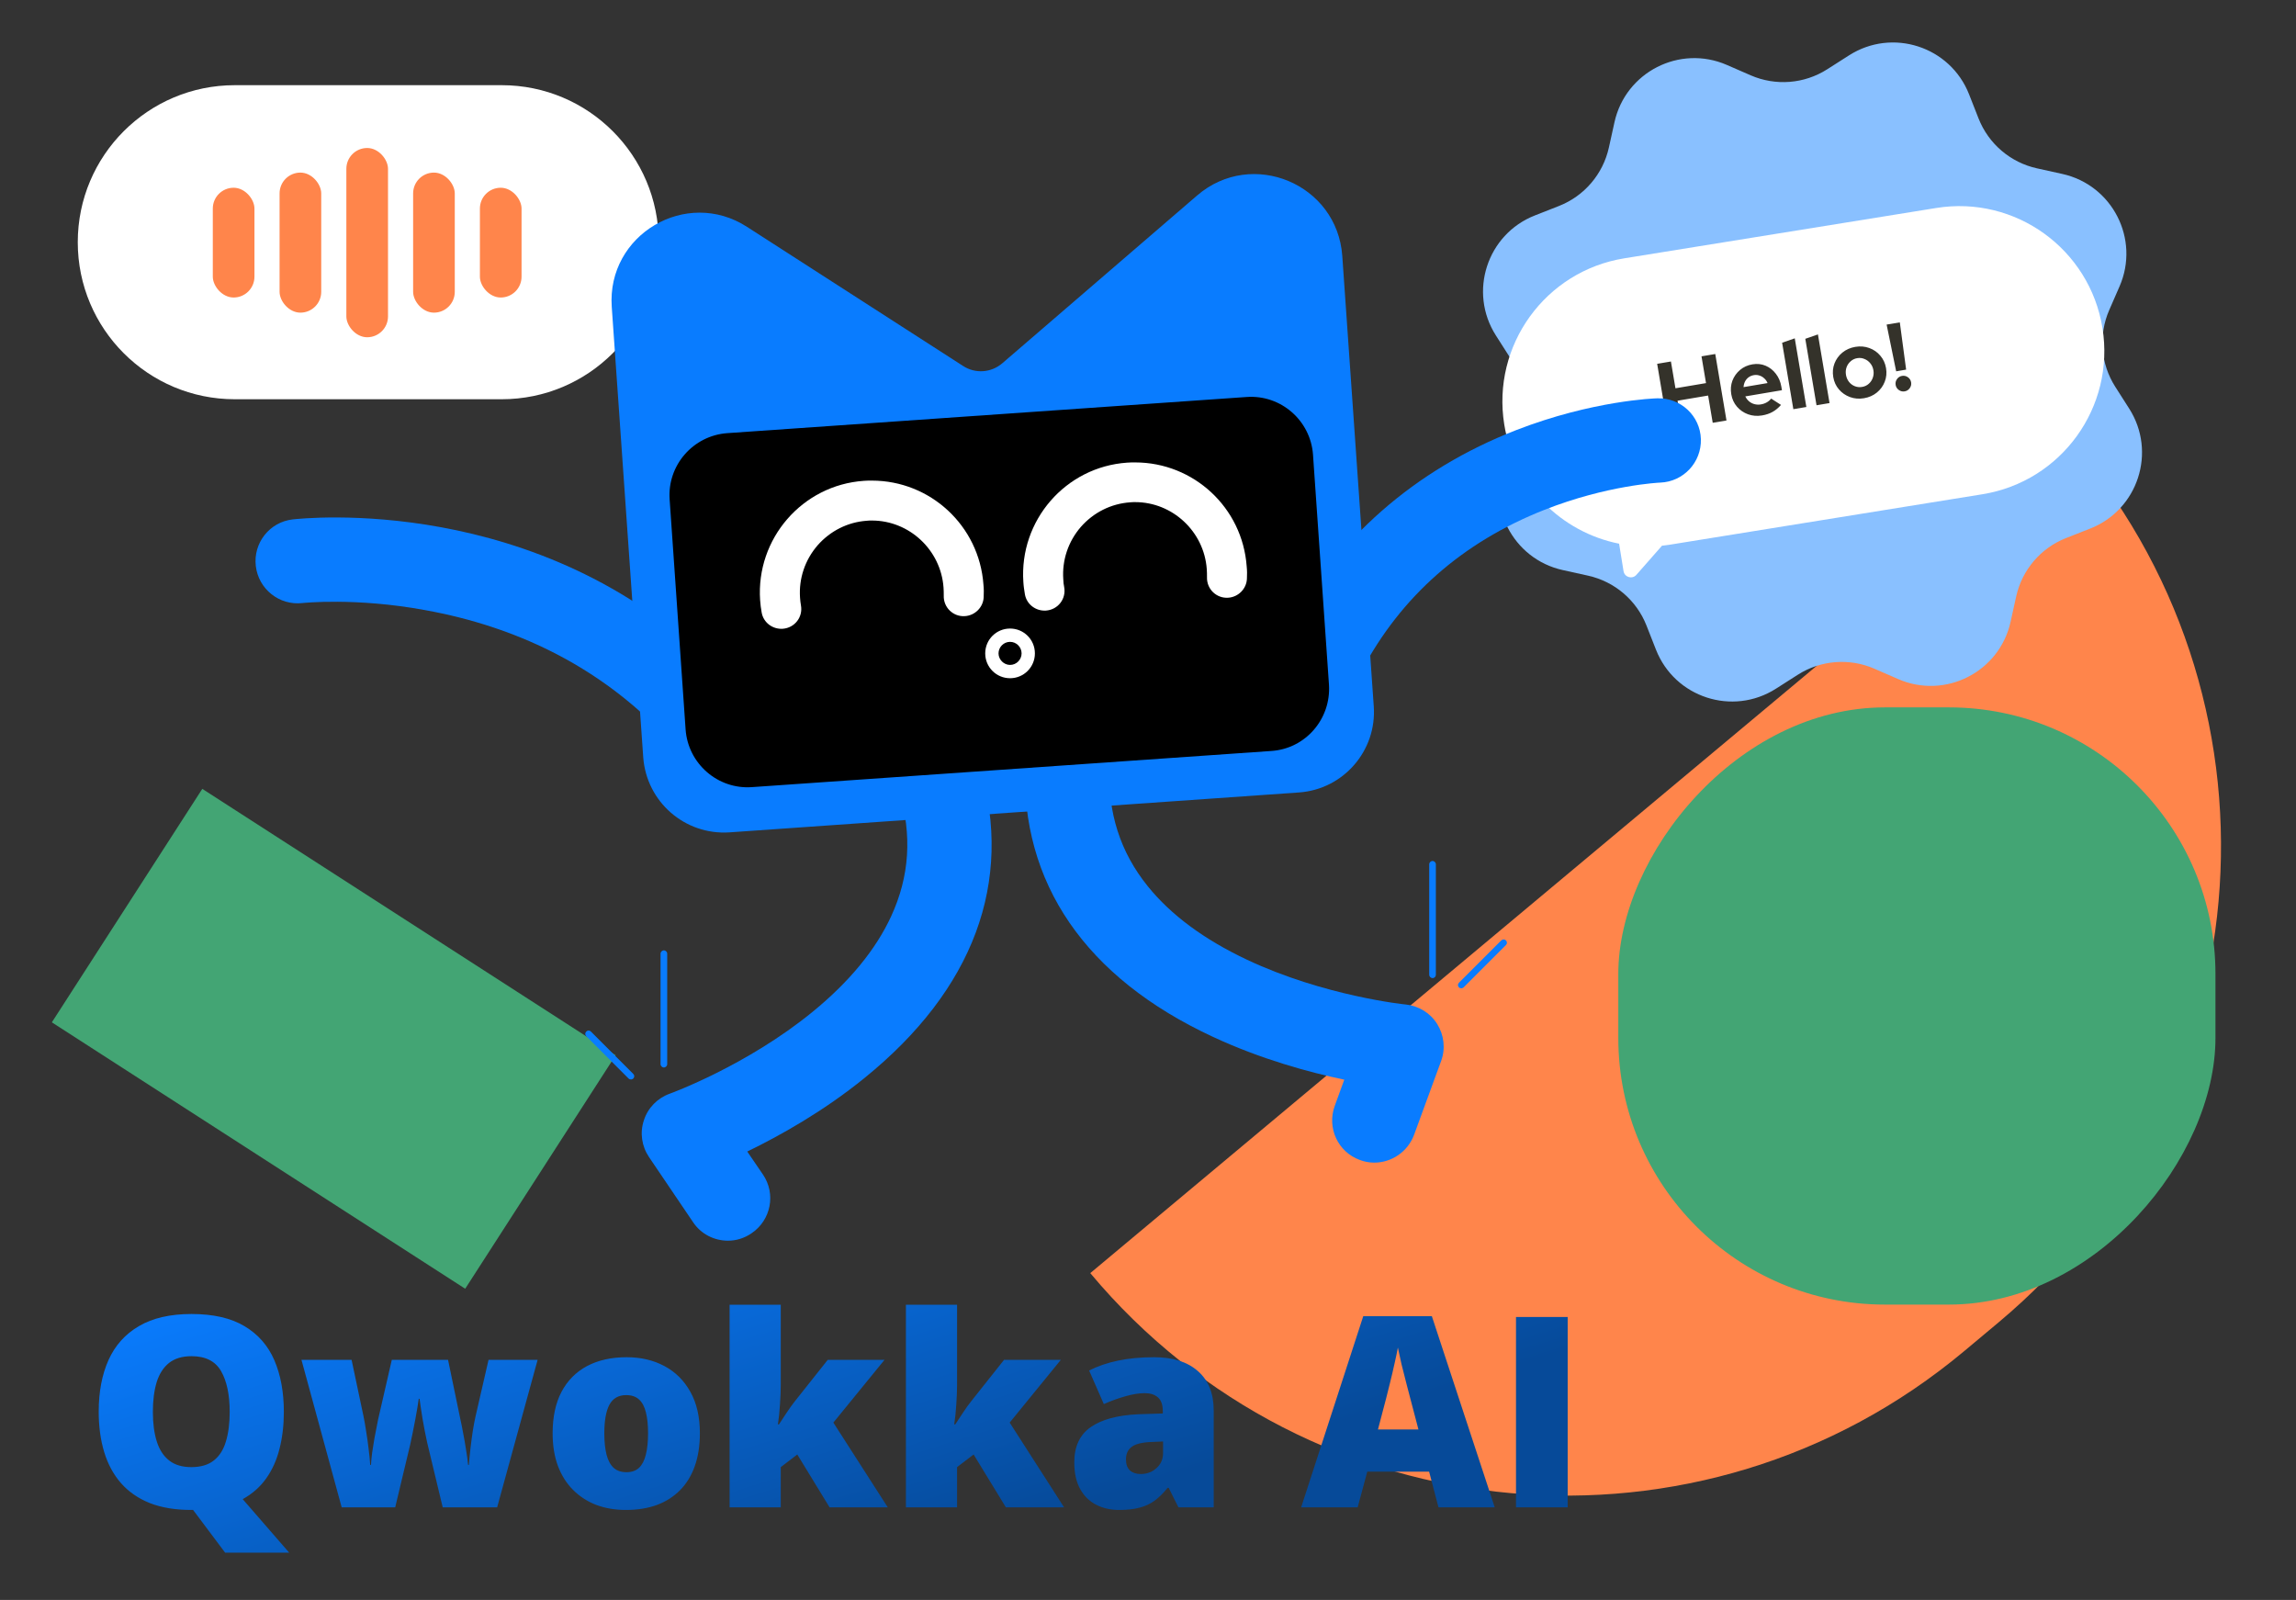 <svg width="620" height="432" viewBox="0 0 620 432" fill="none" xmlns="http://www.w3.org/2000/svg">
<rect x="0" y="0" width="620" height="432" fill="#333333" stroke="none"/>
<g clip-path="url(#clip0_659_3606)">
<path d="M294.412 343.754L560.759 121.108V121.108C620.093 192.088 610.652 297.729 539.672 357.063L530.367 364.841C459.387 424.175 353.746 414.734 294.412 343.754V343.754Z" fill="#FF854B"/>
<rect width="161.253" height="161.253" rx="72" transform="matrix(-1 0 0 1 598.252 191)" fill="#43A574"/>
<rect x="54.627" y="213" width="132.789" height="74.997" transform="rotate(32.8 54.627 213)" fill="#43A574"/>
<path d="M499.313 14.942C511.022 7.469 526.64 12.544 531.72 25.472L534.277 31.98C536.965 38.818 542.88 43.871 550.055 45.455L556.883 46.963C570.446 49.958 577.902 64.59 572.353 77.324L569.559 83.734C566.624 90.47 567.234 98.225 571.187 104.419L574.949 110.313C582.422 122.022 577.347 137.64 564.419 142.72L557.911 145.277C551.073 147.965 546.02 153.88 544.436 161.055L542.928 167.883C539.933 181.446 525.301 188.902 512.567 183.353L506.157 180.559C499.421 177.624 491.666 178.234 485.472 182.187L479.578 185.949C467.869 193.422 452.251 188.347 447.171 175.419L444.614 168.912C441.926 162.073 436.011 157.02 428.836 155.436L422.008 153.928C408.445 150.933 400.989 136.301 406.538 123.567L409.332 117.157C412.267 110.421 411.657 102.666 407.704 96.472L403.942 90.578C396.469 78.869 401.544 63.251 414.472 58.171L420.979 55.614C427.818 52.926 432.871 47.011 434.455 39.836L435.963 33.008C438.958 19.445 453.59 11.989 466.324 17.538L472.734 20.332C479.47 23.267 487.225 22.657 493.419 18.704L499.313 14.942Z" fill="#89C0FF"/>
<path fill-rule="evenodd" clip-rule="evenodd" d="M522.857 56.158C544.201 52.714 564.296 67.226 567.74 88.57C571.183 109.915 556.672 130.009 535.327 133.453L451.087 147.044C450.321 147.167 449.557 147.268 448.795 147.346L441.887 155.209C440.771 156.479 438.68 155.877 438.41 154.207L437.215 146.802C421.636 143.702 408.883 131.234 406.204 114.632C402.761 93.287 417.272 73.192 438.617 69.749L522.857 56.158Z" fill="white"/>
<path d="M450.522 116.181L447.492 98.235L451.209 97.607L452.43 104.837L460.685 103.443L459.465 96.213L463.182 95.586L466.212 113.532L462.495 114.159L461.252 106.801L452.997 108.195L454.24 115.553L450.522 116.181ZM475.825 112.172C474.492 112.397 473.226 112.294 472.029 111.864C470.848 111.43 469.853 110.746 469.045 109.81C468.236 108.874 467.723 107.757 467.503 106.458C467.284 105.159 467.385 103.938 467.807 102.794C468.247 101.648 468.936 100.679 469.874 99.887C470.813 99.096 471.923 98.592 473.205 98.376C474.487 98.159 475.677 98.284 476.775 98.749C477.873 99.213 478.795 99.937 479.541 100.918C480.304 101.897 480.801 103.07 481.032 104.437L481.187 105.36L471.292 107.031C471.535 107.535 471.863 107.972 472.277 108.341C472.709 108.708 473.201 108.968 473.754 109.12C474.324 109.27 474.908 109.295 475.506 109.193C476.105 109.092 476.636 108.906 477.1 108.634C477.581 108.36 477.972 108.021 478.273 107.619L480.935 109.331C480.227 110.137 479.464 110.767 478.644 111.221C477.841 111.673 476.902 111.99 475.825 112.172ZM470.816 104.527L477.302 103.432C477.093 102.922 476.793 102.498 476.402 102.16C476.025 101.802 475.596 101.549 475.114 101.402C474.646 101.235 474.147 101.196 473.617 101.286C473.07 101.378 472.594 101.573 472.187 101.87C471.78 102.167 471.457 102.547 471.219 103.009C470.995 103.451 470.86 103.957 470.816 104.527ZM484.266 110.483L481.235 92.537L484.648 91.354L487.778 109.89L484.266 110.483ZM490.525 109.426L487.494 91.48L490.907 90.297L494.037 108.833L490.525 109.426ZM503.339 107.526C502.006 107.751 500.749 107.647 499.568 107.213C498.388 106.78 497.393 106.095 496.585 105.16C495.776 104.224 495.262 103.106 495.043 101.807C494.824 100.508 494.934 99.286 495.373 98.139C495.826 96.973 496.539 95.991 497.512 95.194C498.502 94.394 499.664 93.881 500.997 93.656C502.33 93.431 503.587 93.535 504.768 93.969C505.965 94.399 506.961 95.093 507.756 96.048C508.564 96.984 509.078 98.102 509.297 99.4C509.517 100.699 509.398 101.923 508.942 103.073C508.503 104.219 507.796 105.191 506.824 105.988C505.851 106.785 504.689 107.298 503.339 107.526ZM502.824 104.475C503.525 104.357 504.12 104.081 504.609 103.646C505.115 103.209 505.481 102.673 505.708 102.037C505.949 101.381 506.009 100.694 505.887 99.976C505.763 99.241 505.481 98.612 505.041 98.089C504.619 97.562 504.096 97.176 503.474 96.929C502.867 96.663 502.213 96.589 501.512 96.707C500.828 96.823 500.235 97.107 499.731 97.561C499.225 97.999 498.859 98.535 498.632 99.171C498.406 99.807 498.354 100.492 498.478 101.227C498.6 101.945 498.873 102.576 499.299 103.119C499.722 103.645 500.244 104.032 500.866 104.278C501.487 104.525 502.14 104.591 502.824 104.475ZM512.032 100.257L509.453 87.64L513.016 87.039L514.723 99.802L512.032 100.257ZM514.317 105.672C513.753 105.767 513.231 105.645 512.752 105.304C512.272 104.963 511.985 104.51 511.89 103.946C511.792 103.365 511.913 102.835 512.254 102.355C512.595 101.876 513.047 101.589 513.611 101.493C514.193 101.395 514.723 101.517 515.202 101.857C515.682 102.198 515.971 102.659 516.069 103.241C516.164 103.805 516.041 104.326 515.7 104.806C515.359 105.285 514.898 105.574 514.317 105.672Z" fill="#34322A"/>
<path d="M135.481 23C158.897 23 177.881 41.983 177.881 65.4V65.4C177.881 88.817 158.897 107.8 135.48 107.8L63.4 107.8C39.983 107.8 21 88.817 21 65.4V65.4C21 41.983 39.983 23 63.4 23L135.481 23Z" fill="white"/>
<rect x="57.464" y="50.693" width="11.247" height="29.64" rx="5.624" fill="#FF854B"/>
<rect x="75.496" y="46.603" width="11.247" height="37.816" rx="5.624" fill="#FF854B"/>
<rect x="93.528" y="39.96" width="11.247" height="51.103" rx="5.624" fill="#FF854B"/>
<rect x="111.558" y="46.603" width="11.247" height="37.816" rx="5.624" fill="#FF854B"/>
<rect x="129.59" y="50.693" width="11.247" height="29.64" rx="5.624" fill="#FF854B"/>
<path d="M76.648 381.23C76.648 384.793 76.262 388.098 75.488 391.145C74.738 394.168 73.543 396.84 71.902 399.16C70.285 401.457 68.164 403.332 65.539 404.785L78.09 419.234H60.793L52.145 407.703C52.121 407.703 52.039 407.703 51.898 407.703C51.781 407.703 51.699 407.703 51.652 407.703C47.34 407.703 43.602 407.082 40.438 405.84C37.297 404.574 34.707 402.781 32.668 400.461C30.629 398.117 29.117 395.316 28.133 392.059C27.148 388.801 26.656 385.168 26.656 381.16C26.656 375.816 27.535 371.176 29.293 367.238C31.074 363.277 33.816 360.219 37.52 358.062C41.223 355.883 45.957 354.793 51.723 354.793C57.582 354.793 62.34 355.883 65.996 358.062C69.676 360.242 72.371 363.312 74.082 367.273C75.793 371.234 76.648 375.887 76.648 381.23ZM41.281 381.23C41.281 384.324 41.633 386.984 42.336 389.211C43.039 391.438 44.152 393.148 45.676 394.344C47.199 395.539 49.191 396.137 51.652 396.137C54.207 396.137 56.234 395.539 57.734 394.344C59.258 393.148 60.348 391.438 61.004 389.211C61.684 386.984 62.023 384.324 62.023 381.23C62.023 376.59 61.25 372.922 59.703 370.227C58.156 367.531 55.496 366.184 51.723 366.184C49.215 366.184 47.188 366.793 45.641 368.012C44.117 369.23 43.004 370.965 42.301 373.215C41.621 375.465 41.281 378.137 41.281 381.23ZM119.548 407L115.365 389.562C115.154 388.672 114.943 387.664 114.732 386.539C114.521 385.391 114.31 384.242 114.099 383.094C113.912 381.945 113.748 380.891 113.607 379.93C113.466 378.969 113.361 378.219 113.291 377.68H113.08C113.009 378.219 112.892 378.98 112.728 379.965C112.564 380.926 112.377 381.992 112.166 383.164C111.955 384.336 111.72 385.531 111.463 386.75C111.228 387.945 110.994 389.059 110.759 390.09L106.716 407H92.267L81.404 367.168H94.939L98.173 382.461C98.408 383.586 98.642 384.934 98.877 386.504C99.134 388.051 99.357 389.633 99.544 391.25C99.755 392.844 99.896 394.273 99.966 395.539H100.177C100.224 394.578 100.33 393.477 100.494 392.234C100.681 390.969 100.88 389.715 101.091 388.473C101.326 387.23 101.537 386.141 101.724 385.203C101.912 384.242 102.041 383.586 102.111 383.234L105.802 367.168H120.99L124.365 383.445C124.576 384.359 124.81 385.531 125.068 386.961C125.349 388.367 125.607 389.844 125.841 391.391C126.099 392.914 126.287 394.297 126.404 395.539H126.615C126.709 394.25 126.849 392.785 127.037 391.145C127.224 389.504 127.435 387.91 127.67 386.363C127.927 384.793 128.173 383.492 128.408 382.461L131.923 367.168H145.177L134.244 407H119.548ZM188.991 386.996C188.991 390.324 188.534 393.277 187.62 395.855C186.706 398.434 185.382 400.602 183.648 402.359C181.913 404.117 179.816 405.453 177.355 406.367C174.894 407.258 172.116 407.703 169.023 407.703C166.14 407.703 163.491 407.258 161.077 406.367C158.687 405.453 156.601 404.117 154.82 402.359C153.038 400.602 151.655 398.434 150.671 395.855C149.71 393.277 149.23 390.324 149.23 386.996C149.23 382.59 150.027 378.863 151.62 375.816C153.238 372.77 155.534 370.449 158.511 368.855C161.511 367.262 165.085 366.465 169.234 366.465C173.054 366.465 176.452 367.262 179.429 368.855C182.405 370.449 184.738 372.77 186.425 375.816C188.136 378.863 188.991 382.59 188.991 386.996ZM163.187 386.996C163.187 389.27 163.386 391.191 163.784 392.762C164.183 394.309 164.816 395.492 165.683 396.312C166.573 397.109 167.734 397.508 169.163 397.508C170.593 397.508 171.73 397.109 172.573 396.312C173.417 395.492 174.027 394.309 174.402 392.762C174.8 391.191 174.999 389.27 174.999 386.996C174.999 384.723 174.8 382.824 174.402 381.301C174.027 379.777 173.405 378.629 172.538 377.855C171.695 377.082 170.546 376.695 169.093 376.695C167.007 376.695 165.495 377.562 164.558 379.297C163.644 381.031 163.187 383.598 163.187 386.996ZM210.833 352.297V373.812C210.833 375.43 210.762 377.234 210.622 379.227C210.505 381.195 210.317 382.988 210.059 384.605H210.341C210.88 383.785 211.559 382.754 212.38 381.512C213.2 380.27 213.938 379.238 214.595 378.418L223.524 367.168H238.852L225.036 384.113L239.731 407H224.016L215.298 392.727L210.833 396.137V407H197.016V352.297H210.833ZM258.444 352.297V373.812C258.444 375.43 258.373 377.234 258.233 379.227C258.116 381.195 257.928 382.988 257.67 384.605H257.952C258.491 383.785 259.17 382.754 259.991 381.512C260.811 380.27 261.549 379.238 262.205 378.418L271.135 367.168H286.463L272.647 384.113L287.342 407H271.627L262.909 392.727L258.444 396.137V407H244.627V352.297H258.444ZM311.68 366.465C316.719 366.465 320.656 367.719 323.492 370.227C326.328 372.711 327.746 376.262 327.746 380.879V407H318.219L315.582 401.727H315.301C314.176 403.133 313.016 404.281 311.82 405.172C310.648 406.039 309.301 406.672 307.777 407.07C306.254 407.492 304.391 407.703 302.188 407.703C299.891 407.703 297.828 407.234 296 406.297C294.172 405.359 292.73 403.941 291.676 402.043C290.621 400.145 290.094 397.742 290.094 394.836C290.094 390.57 291.57 387.406 294.523 385.344C297.477 383.281 301.754 382.121 307.355 381.863L314 381.652V381.09C314 379.309 313.555 378.043 312.664 377.293C311.797 376.543 310.625 376.168 309.148 376.168C307.578 376.168 305.82 376.449 303.875 377.012C301.953 377.551 300.02 378.254 298.074 379.121L294.102 370.051C296.398 368.879 299 367.988 301.906 367.379C304.812 366.77 308.07 366.465 311.68 366.465ZM314.07 389.211L310.906 389.352C308.375 389.445 306.594 389.891 305.562 390.688C304.555 391.461 304.051 392.574 304.051 394.027C304.051 395.387 304.414 396.395 305.141 397.051C305.867 397.684 306.828 398 308.023 398C309.688 398 311.105 397.473 312.277 396.418C313.473 395.363 314.07 393.992 314.07 392.305V389.211ZM388.445 407L385.913 397.367H369.214L366.612 407H351.355L368.124 355.391H386.652L403.632 407H388.445ZM383.03 385.977L380.816 377.539C380.581 376.625 380.241 375.324 379.796 373.637C379.351 371.926 378.905 370.168 378.46 368.363C378.038 366.535 377.71 365.035 377.476 363.863C377.265 365.035 376.96 366.488 376.562 368.223C376.187 369.934 375.788 371.633 375.366 373.32C374.968 375.008 374.616 376.414 374.312 377.539L372.097 385.977H383.03ZM409.372 407V355.602H423.329V407H409.372Z" fill="url(#paint0_linear_659_3606)"/>
<path d="M394.62 266.849C394.381 266.849 394.141 266.789 393.962 266.609C393.602 266.25 393.602 265.711 393.962 265.352L405.4 253.913C405.759 253.554 406.298 253.554 406.658 253.913C407.017 254.273 407.017 254.812 406.658 255.171L395.219 266.609C395.099 266.729 394.86 266.849 394.62 266.849Z" fill="#097CFF"/>
<path d="M386.835 264.094C386.356 264.094 385.937 263.675 385.937 263.196V233.372C385.937 232.893 386.356 232.474 386.835 232.474C387.314 232.474 387.733 232.893 387.733 233.372V263.196C387.733 263.675 387.374 264.094 386.835 264.094Z" fill="#097CFF"/>
<path d="M179.268 288.228C178.789 288.228 178.37 287.809 178.37 287.33V257.506C178.37 257.027 178.789 256.608 179.268 256.608C179.747 256.608 180.166 257.027 180.166 257.506V287.33C180.166 287.809 179.747 288.228 179.268 288.228Z" fill="#097CFF"/>
<path d="M170.405 291.462C170.165 291.462 169.926 291.402 169.746 291.223L158.308 279.784C157.948 279.425 157.948 278.886 158.308 278.527C158.667 278.167 159.206 278.167 159.565 278.527L171.004 289.965C171.363 290.324 171.363 290.863 171.004 291.223C170.824 291.342 170.644 291.462 170.405 291.462Z" fill="#097CFF"/>
<path d="M371.085 313.92C369.768 313.92 368.45 313.68 367.192 313.201C361.264 311.045 358.269 304.518 360.425 298.589L363 291.522C353.538 289.546 340.543 286.013 327.547 279.964C293.113 263.974 275.566 238.403 276.823 206.064C277.063 199.776 282.333 194.865 288.621 195.105C294.909 195.344 299.82 200.614 299.58 206.902C299.101 219.419 302.455 230.019 309.941 239.301C316.169 247.026 325.152 253.674 336.71 259.124C357.551 268.945 379.349 271.221 379.589 271.221C383.062 271.58 386.236 273.496 388.093 276.491C389.949 279.485 390.369 283.138 389.171 286.432L381.865 306.374C380.128 311.045 375.756 313.92 371.085 313.92Z" fill="#097CFF"/>
<path d="M196.575 335C192.922 335 189.329 333.263 187.173 330.029L175.255 312.423C173.279 309.488 172.74 305.835 173.878 302.481C174.956 299.128 177.531 296.493 180.885 295.295C181.064 295.235 201.665 287.749 219.512 273.137C229.393 265.052 236.519 256.369 240.651 247.386C245.622 236.606 246.341 225.527 242.807 213.49C241.071 207.441 244.484 201.153 250.533 199.357C256.581 197.62 262.869 201.033 264.666 207.082C273.709 238.163 262.929 267.208 233.405 291.103C222.266 300.146 210.529 306.674 201.785 310.926L206.037 317.154C209.57 322.364 208.193 329.43 202.983 332.964C201.007 334.341 198.791 335 196.575 335Z" fill="#097CFF"/>
<path d="M357.55 187.2C355.754 187.2 353.957 186.78 352.28 185.882C346.711 182.948 344.555 176.061 347.49 170.491C360.605 145.578 382.044 126.774 409.472 116.114C430.013 108.149 446.842 107.55 447.56 107.55C453.848 107.371 459.118 112.281 459.298 118.57C459.478 124.858 454.567 130.068 448.339 130.307C448.099 130.307 434.026 130.966 417.018 137.673C394.86 146.417 378.271 161.089 367.671 181.151C365.575 184.984 361.623 187.2 357.55 187.2Z" fill="#097CFF"/>
<path d="M185.017 199.357C182.142 199.357 179.268 198.279 177.052 196.063C160.523 179.774 139.623 169.234 114.83 164.742C95.966 161.269 81.772 162.826 81.653 162.826C75.424 163.544 69.795 159.053 69.076 152.825C68.358 146.596 72.789 140.967 79.018 140.248C81.713 139.949 145.432 133.002 192.982 179.893C197.473 184.325 197.533 191.511 193.102 196.003C190.886 198.219 187.951 199.357 185.017 199.357Z" fill="#097CFF"/>
<path d="M196.935 224.749L350.783 213.969C362.761 213.131 371.804 202.71 370.965 190.733L362.461 69.103C361.084 49.64 338.087 40.058 323.295 52.754L270.655 98.088C267.661 100.663 263.349 100.963 260.055 98.807L201.725 61.258C185.316 50.658 163.817 63.354 165.195 82.877L173.698 204.507C174.597 216.544 184.957 225.527 196.935 224.749Z" fill="#097CFF"/>
<path d="M343.298 202.77L203.043 212.532C193.821 213.191 185.796 206.184 185.137 196.961L180.825 134.859C180.167 125.636 187.173 117.611 196.396 116.953L336.65 107.191C345.873 106.532 353.898 113.539 354.557 122.762L358.868 184.864C359.467 194.147 352.52 202.171 343.298 202.77Z" fill="black"/>
<path d="M272.751 183.127C269.038 183.127 266.044 180.133 266.044 176.42C266.044 172.707 269.038 169.713 272.751 169.713C276.464 169.713 279.458 172.707 279.458 176.42C279.458 180.133 276.464 183.127 272.751 183.127ZM272.751 173.306C271.014 173.306 269.637 174.743 269.637 176.42C269.637 178.097 271.074 179.534 272.751 179.534C274.488 179.534 275.865 178.097 275.865 176.42C275.865 174.743 274.488 173.306 272.751 173.306Z" fill="white"/>
<path d="M216.038 161.388C215.679 156.238 217.356 151.208 220.769 147.255C224.183 143.363 228.914 140.967 234.064 140.608C234.543 140.548 234.963 140.548 235.442 140.548C245.563 140.548 254.066 148.513 254.785 158.634C254.845 159.352 254.845 160.071 254.845 160.79C254.725 164.023 257.42 166.599 260.594 166.359C263.289 166.179 265.505 163.964 265.625 161.269C265.684 160.131 265.684 158.993 265.565 157.855C264.427 141.925 251.192 129.768 235.442 129.768C234.723 129.768 234.004 129.768 233.286 129.828C216.637 130.966 204.121 145.459 205.259 162.047C205.319 163.185 205.498 164.323 205.678 165.401C206.157 168.096 208.612 169.952 211.367 169.773C214.601 169.533 216.877 166.599 216.278 163.425C216.158 162.826 216.098 162.107 216.038 161.388Z" fill="white"/>
<path d="M287.124 156.418C286.764 151.268 288.441 146.237 291.855 142.285C295.268 138.392 299.999 135.997 305.15 135.637C305.629 135.577 306.048 135.577 306.527 135.577C316.648 135.577 325.152 143.542 325.87 153.663C325.93 154.382 325.93 155.1 325.93 155.819C325.81 159.053 328.505 161.628 331.679 161.389C334.374 161.209 336.59 158.993 336.71 156.298C336.77 155.16 336.77 154.082 336.65 152.945C335.512 137.015 322.277 124.858 306.527 124.858C305.808 124.858 305.09 124.858 304.371 124.918C287.722 126.055 275.206 140.548 276.344 157.137C276.404 158.274 276.584 159.412 276.763 160.49C277.242 163.185 279.698 165.042 282.452 164.862C285.686 164.622 287.962 161.688 287.363 158.514C287.243 157.855 287.124 157.137 287.124 156.418Z" fill="white"/>
</g>
<defs>
<linearGradient id="paint0_linear_659_3606" x1="48.024" y1="341.49" x2="93.962" y2="485.742" gradientUnits="userSpaceOnUse">
<stop offset="0.055" stop-color="#097CFF"/>
<stop offset="0.897" stop-color="#064A99"/>
</linearGradient>
<clipPath id="clip0_659_3606">
<rect width="620" height="432" rx="20" fill="white"/>
</clipPath>
</defs>
</svg>
